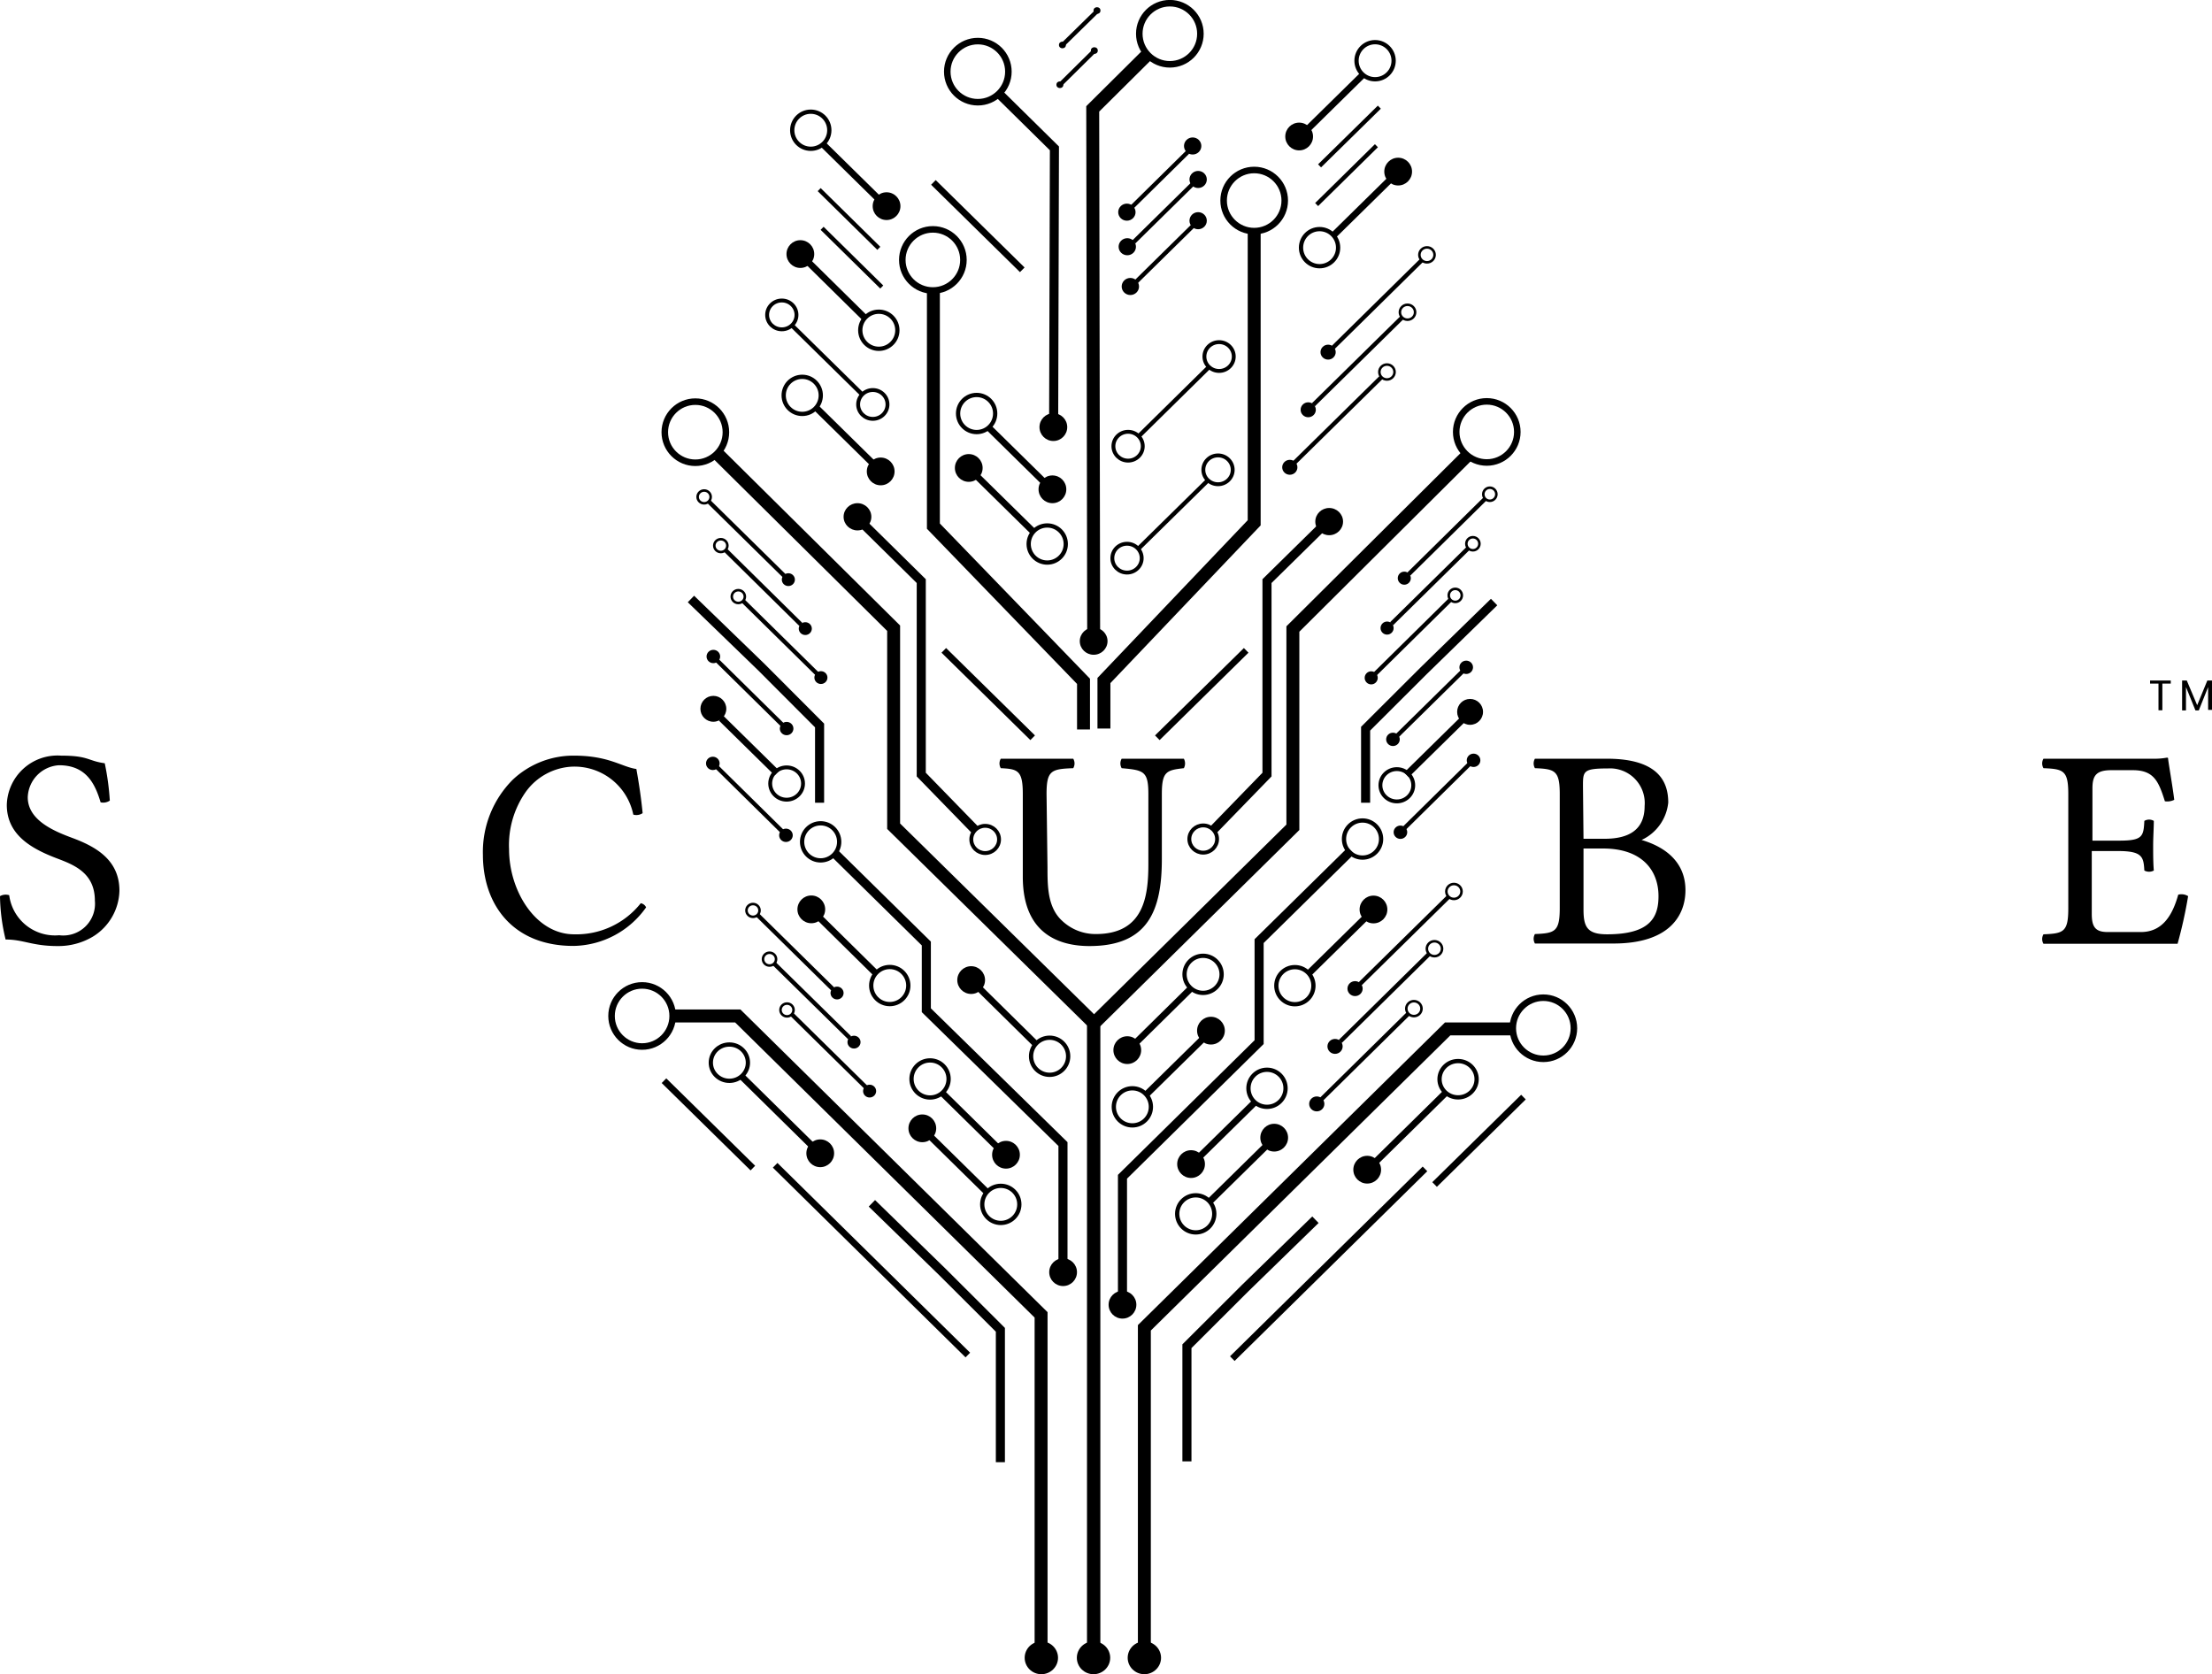  <svg xmlns="http://www.w3.org/2000/svg" xmlns:xlink="http://www.w3.org/1999/xlink" viewBox="0 0 165.77 125.46"><defs><style>.a{fill:url(#a);}.b{fill:url(#b);}.c{fill:url(#c);}.d{fill:url(#d);}.e{fill:url(#e);}.f{fill:url(#f);}.g{fill:url(#g);}.h{fill:url(#h);}.i{fill:url(#i);}.j{fill:url(#j);}.k{fill:url(#k);}.l{fill:url(#l);}.m{fill:url(#m);}.n{fill:url(#n);}.o{fill:url(#o);}.p{fill:url(#p);}.q{fill:url(#q);}.r{fill:url(#r);}.s{fill:url(#s);}.t{fill:url(#t);}.u{fill:url(#u);}.aa,.ab,.ac,.ad,.ae,.af,.ag,.ah,.ai,.aj,.ak,.al,.am,.an,.ao,.ap,.aq,.au,.av,.aw,.ax,.ay,.az,.ba,.bb,.bc,.bd,.be,.bf,.bg,.bh,.bi,.bj,.bk,.bl,.bm,.bn,.bo,.bp,.bq,.cl,.cm,.cn,.co,.cp,.cq,.cr,.cs,.ct,.cu,.cv,.cw,.cy,.cz,.da,.db,.dc,.dd,.de,.df,.dg,.dh,.di,.dj,.dk,.dl,.dm,.dn,.do,.dp,.dq,.dr,.ds,.dt,.du,.dv,.dw,.dx,.dy,.dz,.ea,.eb,.ec,.ed,.ee,.ef,.eg,.eh,.el,.em,.en,.eo,.ep,.eq,.eu,.ev,.ew,.ex,.ey,.ez,.fb,.fc,.fe,.ff,.fg,.fh,.fi,.fm,.fn,.fo,.fp,.fq,.fr,.fv,.fw,.fx,.fy,.fz,.ga,.gc,.gd,.gg,.v,.w,.x,.y,.z{fill:none;stroke-miterlimit:10;}.af,.ag,.ah,.aj,.ak,.an,.ao,.ap,.aq,.ax,.ay,.az,.ba,.bb,.be,.bf,.bn,.bq,.cn,.co,.cp,.cq,.cu,.cv,.cw,.cz,.da,.db,.dd,.de,.dg,.dr,.ds,.eo,.ep,.eq,.ex,.ey,.ez,.fe,.fp,.fq,.fr,.fy,.fz,.ga,.gc,.gg,.v,.w,.x{stroke-width:0.32px;}.v{stroke:url(#v);}.w{stroke:url(#w);}.x{stroke:url(#x);}.aa,.ab,.bo,.bp,.cl,.cm,.cy,.fb,.y,.z{stroke-width:0.29px;}.y{stroke:url(#y);}.z{stroke:url(#z);}.aa{stroke:url(#aa);}.ab{stroke:url(#ab);}.ac,.ad,.ae,.ai,.bc,.bd,.bg,.bh,.bj,.bk,.bm,.cr,.cs,.ct,.dc,.df,.dk,.dl,.dm,.dn,.do,.dq,.dw,.dx,.dy,.dz,.ea,.eb,.ec,.ef,.eg,.fg,.fh,.fi,.gd{stroke-width:0.49px;}.ac{stroke:url(#ac);}.ad{stroke:url(#ad);}.ae{stroke:url(#ae);}.af{stroke:url(#af);}.ag{stroke:url(#ag);}.ah{stroke:url(#ah);}.ai{stroke:url(#ai);}.aj{stroke:url(#aj);}.ak{stroke:url(#ak);}.al{stroke:#000;}.al,.am,.bi,.dh,.di,.du,.eh{stroke-width:0.97px;}.am{stroke:url(#al);}.an{stroke:url(#am);}.ao{stroke:url(#an);}.ap{stroke:url(#ao);}.aq{stroke:url(#ap);}.ar{fill:url(#aq);}.as{fill:url(#ar);}.at{fill:url(#as);}.au,.av,.aw,.el,.em,.en,.eu,.ev,.ew,.fm,.fn,.fo,.fv,.fw,.fx{stroke-width:0.19px;}.au{stroke:url(#at);}.av{stroke:url(#au);}.aw{stroke:url(#av);}.ax{stroke:url(#aw);}.ay{stroke:url(#ax);}.az{stroke:url(#ay);}.ba{stroke:url(#az);}.bb{stroke:url(#ba);}.bc{stroke:url(#bb);}.bd{stroke:url(#bc);}.be{stroke:url(#bd);}.bf{stroke:url(#be);}.bg{stroke:url(#bf);}.bh{stroke:url(#bg);}.bi{stroke:url(#bh);}.bj{stroke:url(#bi);}.bk{stroke:url(#bj);}.bl,.dj,.dp,.dt,.dv,.ed,.ee,.fc,.ff{stroke-width:0.68px;}.bl{stroke:url(#bk);}.bm{stroke:url(#bl);}.bn{stroke:url(#bm);}.bo{stroke:url(#bn);}.bp{stroke:url(#bo);}.bq{stroke:url(#bp);}.br{fill:url(#bq);}.bs{fill:url(#br);}.bt{fill:url(#bs);}.bu{fill:url(#bt);}.bv{fill:url(#bu);}.bw{fill:url(#bv);}.bx{fill:url(#bw);}.by{fill:url(#bx);}.bz{fill:url(#by);}.ca{fill:url(#bz);}.cb{fill:url(#ca);}.cc{fill:url(#cb);}.cd{fill:url(#cc);}.ce{fill:url(#cd);}.cf{fill:url(#ce);}.cg{fill:url(#cf);}.ch{fill:url(#cg);}.ci{fill:url(#ch);}.cj{fill:url(#ci);}.ck{fill:url(#cj);}.cl{stroke:url(#ck);}.cm{stroke:url(#cl);}.cn{stroke:url(#cm);}.co{stroke:url(#cn);}.cp{stroke:url(#co);}.cq{stroke:url(#cp);}.cr{stroke:url(#cq);}.cs{stroke:url(#cr);}.ct{stroke:url(#cs);}.cu{stroke:url(#ct);}.cv{stroke:url(#cu);}.cw{stroke:url(#cv);}.cx{fill:url(#cw);}.cy{stroke:url(#cx);}.cz{stroke:url(#cy);}.da{stroke:url(#cz);}.db{stroke:url(#da);}.dc{stroke:url(#db);}.dd{stroke:url(#dc);}.de{stroke:url(#dd);}.df{stroke:url(#de);}.dg{stroke:url(#df);}.dh{stroke:url(#dg);}.di{stroke:url(#dh);}.dj{stroke:url(#di);}.dk{stroke:url(#dj);}.dl{stroke:url(#dk);}.dm{stroke:url(#dl);}.dn{stroke:url(#dm);}.do{stroke:url(#dn);}.dp{stroke:url(#do);}.dq{stroke:url(#dp);}.dr{stroke:url(#dq);}.ds{stroke:url(#dr);}.dt{stroke:url(#ds);}.du{stroke:url(#dt);}.dv{stroke:url(#du);}.dw{stroke:url(#dv);}.dx{stroke:url(#dw);}.dy{stroke:url(#dx);}.dz{stroke:url(#dy);}.ea{stroke:url(#dz);}.eb{stroke:url(#ea);}.ec{stroke:url(#eb);}.ed{stroke:url(#ec);}.ee{stroke:url(#ed);}.ef{stroke:url(#ee);}.eg{stroke:url(#ef);}.eh{stroke:url(#eg);}.ei{fill:url(#eh);}.ej{fill:url(#ei);}.ek{fill:url(#ej);}.el{stroke:url(#ek);}.em{stroke:url(#el);}.en{stroke:url(#em);}.eo{stroke:url(#en);}.ep{stroke:url(#eo);}.eq{stroke:url(#ep);}.er{fill:url(#eq);}.es{fill:url(#er);}.et{fill:url(#es);}.eu{stroke:url(#et);}.ev{stroke:url(#eu);}.ew{stroke:url(#ev);}.ex{stroke:url(#ew);}.ey{stroke:url(#ex);}.ez{stroke:url(#ey);}.fa{fill:url(#ez);}.fb{stroke:url(#fa);}.fc{stroke:url(#fb);}.fd{fill:url(#fc);}.fe{stroke:url(#fd);}.ff{stroke:url(#fe);}.fg{stroke:url(#ff);}.fh{stroke:url(#fg);}.fi{stroke:url(#fh);}.fj{fill:url(#fi);}.fk{fill:url(#fj);}.fl{fill:url(#fk);}.fm{stroke:url(#fl);}.fn{stroke:url(#fm);}.fo{stroke:url(#fn);}.fp{stroke:url(#fo);}.fq{stroke:url(#fp);}.fr{stroke:url(#fq);}.fs{fill:url(#fr);}.ft{fill:url(#fs);}.fu{fill:url(#ft);}.fv{stroke:url(#fu);}.fw{stroke:url(#fv);}.fx{stroke:url(#fw);}.fy{stroke:url(#fx);}.fz{stroke:url(#fy);}.ga{stroke:url(#fz);}.gb{fill:url(#ga);}.gc{stroke:url(#gb);}.gd{stroke:url(#gc);}.ge{fill:url(#gd);}.gf{fill:url(#ge);}.gg{stroke:url(#gf);}</style><linearGradient id="a" x1="76.79" y1="124.24" x2="79.29" y2="124.24" gradientUnits="userSpaceOnUse"><stop offset="0"/><stop offset="1"/></linearGradient><linearGradient id="b" x1="80.7" y1="124.24" x2="83.2" y2="124.24" xlink:href="#a"/><linearGradient id="c" x1="84.52" y1="124.24" x2="87.01" y2="124.24" xlink:href="#a"/><linearGradient id="d" x1="81.75" y1="3.79" x2="82.27" y2="3.79" xlink:href="#a"/><linearGradient id="e" x1="81.95" y1="0.79" x2="82.47" y2="0.79" xlink:href="#a"/><linearGradient id="f" x1="79.17" y1="6.35" x2="79.69" y2="6.35" xlink:href="#a"/><linearGradient id="g" x1="79.36" y1="3.37" x2="79.88" y2="3.37" xlink:href="#a"/><linearGradient id="h" x1="88.73" y1="10.94" x2="90.03" y2="10.94" xlink:href="#a"/><linearGradient id="i" x1="89.14" y1="13.45" x2="90.44" y2="13.45" xlink:href="#a"/><linearGradient id="j" x1="83.83" y1="18.49" x2="85.13" y2="18.49" xlink:href="#a"/><linearGradient id="k" x1="89.14" y1="16.54" x2="90.44" y2="16.54" xlink:href="#a"/><linearGradient id="l" x1="84.06" y1="21.47" x2="85.36" y2="21.47" xlink:href="#a"/><linearGradient id="m" x1="83.8" y1="15.9" x2="85.1" y2="15.9" xlink:href="#a"/><linearGradient id="n" x1="103.74" y1="12.86" x2="105.82" y2="12.86" xlink:href="#a"/><linearGradient id="o" x1="96.32" y1="10.23" x2="98.4" y2="10.23" xlink:href="#a"/><linearGradient id="p" x1="58.94" y1="19.04" x2="61.02" y2="19.04" xlink:href="#a"/><linearGradient id="q" x1="65.41" y1="15.45" x2="67.48" y2="15.45" xlink:href="#a"/><linearGradient id="r" x1="80.93" y1="48.05" x2="83" y2="48.05" xlink:href="#a"/><linearGradient id="s" x1="71.56" y1="35.07" x2="73.64" y2="35.07" xlink:href="#a"/><linearGradient id="t" x1="77.83" y1="36.67" x2="79.91" y2="36.67" xlink:href="#a"/><linearGradient id="u" x1="77.9" y1="32.01" x2="79.98" y2="32.01" xlink:href="#a"/><linearGradient id="v" x1="97.35" y1="18.56" x2="100.44" y2="18.56" xlink:href="#a"/><linearGradient id="w" x1="59.21" y1="9.76" x2="62.3" y2="9.76" xlink:href="#a"/><linearGradient id="x" x1="64.32" y1="24.75" x2="67.41" y2="24.75" xlink:href="#a"/><linearGradient id="y" x1="90.11" y1="26.72" x2="92.6" y2="26.72" xlink:href="#a"/><linearGradient id="z" x1="83.29" y1="33.44" x2="85.79" y2="33.44" xlink:href="#a"/><linearGradient id="aa" x1="90.03" y1="35.21" x2="92.53" y2="35.21" xlink:href="#a"/><linearGradient id="ab" x1="83.22" y1="41.83" x2="85.71" y2="41.83" xlink:href="#a"/><linearGradient id="ac" x1="85.14" y1="2.53" x2="90.21" y2="2.53" xlink:href="#a"/><linearGradient id="ad" x1="91.46" y1="15.03" x2="96.53" y2="15.03" xlink:href="#a"/><linearGradient id="ae" x1="67.37" y1="19.48" x2="72.44" y2="19.48" xlink:href="#a"/><linearGradient id="af" x1="101.5" y1="4.55" x2="104.59" y2="4.55" xlink:href="#a"/><linearGradient id="ag" x1="71.64" y1="30.99" x2="74.73" y2="30.99" xlink:href="#a"/><linearGradient id="ah" x1="76.94" y1="40.77" x2="80.03" y2="40.77" xlink:href="#a"/><linearGradient id="ai" x1="70.75" y1="5.37" x2="75.82" y2="5.37" xlink:href="#a"/><linearGradient id="aj" x1="79.4" y1="5.07" x2="82.07" y2="5.07" xlink:href="#a"/><linearGradient id="ak" x1="79.61" y1="2.08" x2="82.27" y2="2.08" xlink:href="#a"/><linearGradient id="al" x1="82.83" y1="35.89" x2="95.06" y2="35.89" xlink:href="#a"/><linearGradient id="am" x1="85.02" y1="19.04" x2="89.49" y2="19.04" xlink:href="#a"/><linearGradient id="an" x1="84.74" y1="13.45" x2="89.13" y2="13.45" xlink:href="#a"/><linearGradient id="ao" x1="84.86" y1="15.98" x2="89.45" y2="15.98" xlink:href="#a"/><linearGradient id="ap" x1="85.24" y1="30.08" x2="90.74" y2="30.08" xlink:href="#a"/><linearGradient id="aq" x1="96.09" y1="35.02" x2="97.23" y2="35.02" xlink:href="#a"/><linearGradient id="ar" x1="97.46" y1="30.71" x2="98.61" y2="30.71" xlink:href="#a"/><linearGradient id="as" x1="98.96" y1="26.39" x2="100.1" y2="26.39" xlink:href="#a"/><linearGradient id="at" x1="106.27" y1="19.1" x2="107.61" y2="19.1" xlink:href="#a"/><linearGradient id="au" x1="104.81" y1="23.4" x2="106.15" y2="23.4" xlink:href="#a"/><linearGradient id="av" x1="103.27" y1="27.88" x2="104.61" y2="27.88" xlink:href="#a"/><linearGradient id="aw" x1="99.79" y1="22.76" x2="106.68" y2="22.76" xlink:href="#a"/><linearGradient id="ax" x1="98.31" y1="27.06" x2="105.19" y2="27.06" xlink:href="#a"/><linearGradient id="ay" x1="96.73" y1="31.56" x2="103.61" y2="31.56" xlink:href="#a"/><linearGradient id="az" x1="98.78" y1="10.23" x2="103.48" y2="10.23" xlink:href="#a"/><linearGradient id="ba" x1="98.56" y1="13.12" x2="103.26" y2="13.12" xlink:href="#a"/><linearGradient id="bb" x1="97.75" y1="7.66" x2="102.34" y2="7.66" xlink:href="#a"/><linearGradient id="bc" x1="99.7" y1="15.61" x2="104.29" y2="15.61" xlink:href="#a"/><linearGradient id="bd" x1="61.28" y1="16.41" x2="65.98" y2="16.41" xlink:href="#a"/><linearGradient id="be" x1="61.5" y1="19.31" x2="66.2" y2="19.31" xlink:href="#a"/><linearGradient id="bf" x1="61.47" y1="12.87" x2="66.06" y2="12.87" xlink:href="#a"/><linearGradient id="bg" x1="60.46" y1="21.8" x2="65.05" y2="21.8" xlink:href="#a"/><linearGradient id="bh" x1="70.04" y1="38.2" x2="82.27" y2="38.2" xlink:href="#a"/><linearGradient id="bi" x1="73.89" y1="34.1" x2="78.48" y2="34.1" xlink:href="#a"/><linearGradient id="bj" x1="73.08" y1="37.82" x2="77.67" y2="37.82" xlink:href="#a"/><linearGradient id="bk" x1="75.18" y1="19.54" x2="79.95" y2="19.54" xlink:href="#a"/><linearGradient id="bl" x1="69.78" y1="16.95" x2="76.78" y2="16.95" xlink:href="#a"/><linearGradient id="bm" x1="85.16" y1="38.56" x2="90.66" y2="38.56" xlink:href="#a"/><linearGradient id="bn" x1="1144.65" y1="23.6" x2="1147.14" y2="23.6" gradientTransform="matrix(-1, 0, 0, 1, 1204.49, 0)" xlink:href="#a"/><linearGradient id="bo" x1="1137.84" y1="30.31" x2="1140.33" y2="30.31" gradientTransform="matrix(-1, 0, 0, 1, 1204.49, 0)" xlink:href="#a"/><linearGradient id="bp" x1="1139.78" y1="26.96" x2="1145.28" y2="26.96" gradientTransform="matrix(-1, 0, 0, 1, 1204.49, 0)" xlink:href="#a"/><linearGradient id="bq" x1="109.37" y1="50.01" x2="110.39" y2="50.01" xlink:href="#a"/><linearGradient id="br" x1="103.88" y1="55.41" x2="104.91" y2="55.41" xlink:href="#a"/><linearGradient id="bs" x1="89.71" y1="77.24" x2="91.79" y2="77.24" xlink:href="#a"/><linearGradient id="bt" x1="83.08" y1="97.78" x2="85.16" y2="97.78" xlink:href="#a"/><linearGradient id="bu" x1="83.44" y1="78.7" x2="85.51" y2="78.7" xlink:href="#a"/><linearGradient id="bv" x1="101.89" y1="68.16" x2="103.97" y2="68.16" xlink:href="#a"/><linearGradient id="bw" x1="94.45" y1="85.26" x2="96.53" y2="85.26" xlink:href="#a"/><linearGradient id="bx" x1="88.22" y1="87.24" x2="90.3" y2="87.24" xlink:href="#a"/><linearGradient id="by" x1="52.95" y1="49.2" x2="53.97" y2="49.2" xlink:href="#a"/><linearGradient id="bz" x1="58.43" y1="54.6" x2="59.46" y2="54.6" xlink:href="#a"/><linearGradient id="ca" x1="52.9" y1="57.21" x2="53.93" y2="57.21" xlink:href="#a"/><linearGradient id="cb" x1="58.38" y1="62.6" x2="59.41" y2="62.6" xlink:href="#a"/><linearGradient id="cc" x1="63.22" y1="38.73" x2="65.3" y2="38.73" xlink:href="#a"/><linearGradient id="cd" x1="60.43" y1="86.43" x2="62.5" y2="86.43" xlink:href="#a"/><linearGradient id="ce" x1="71.74" y1="73.45" x2="73.82" y2="73.45" xlink:href="#a"/><linearGradient id="cf" x1="78.63" y1="95.34" x2="80.7" y2="95.34" xlink:href="#a"/><linearGradient id="cg" x1="59.76" y1="68.15" x2="61.84" y2="68.15" xlink:href="#a"/><linearGradient id="ch" x1="68.08" y1="84.56" x2="70.16" y2="84.56" xlink:href="#a"/><linearGradient id="ci" x1="74.35" y1="86.54" x2="76.43" y2="86.54" xlink:href="#a"/><linearGradient id="cj" x1="109.2" y1="53.35" x2="111.14" y2="53.35" xlink:href="#a"/><linearGradient id="ck" x1="103.31" y1="58.85" x2="106.06" y2="58.85" xlink:href="#a"/><linearGradient id="cl" x1="72.64" y1="62.91" x2="75.01" y2="62.91" xlink:href="#a"/><linearGradient id="cm" x1="65.14" y1="73.86" x2="68.23" y2="73.86" xlink:href="#a"/><linearGradient id="cn" x1="88.62" y1="73.02" x2="91.71" y2="73.02" xlink:href="#a"/><linearGradient id="co" x1="100.56" y1="62.88" x2="103.65" y2="62.88" xlink:href="#a"/><linearGradient id="cp" x1="83.32" y1="82.95" x2="86.41" y2="82.95" xlink:href="#a"/><linearGradient id="cq" x1="113.13" y1="77.06" x2="118.2" y2="77.06" xlink:href="#a"/><linearGradient id="cr" x1="108.89" y1="32.37" x2="113.95" y2="32.37" xlink:href="#a"/><linearGradient id="cs" x1="49.58" y1="32.39" x2="54.64" y2="32.39" xlink:href="#a"/><linearGradient id="ct" x1="95.5" y1="73.87" x2="98.59" y2="73.87" xlink:href="#a"/><linearGradient id="cu" x1="93.4" y1="81.56" x2="96.49" y2="81.56" xlink:href="#a"/><linearGradient id="cv" x1="88.06" y1="90.97" x2="91.15" y2="90.97" xlink:href="#a"/><linearGradient id="cw" x1="52.49" y1="53.12" x2="54.43" y2="53.12" xlink:href="#a"/><linearGradient id="cx" x1="57.57" y1="58.72" x2="60.32" y2="58.72" xlink:href="#a"/><linearGradient id="cy" x1="53.11" y1="79.64" x2="56.2" y2="79.64" xlink:href="#a"/><linearGradient id="cz" x1="59.96" y1="63.09" x2="63.05" y2="63.09" xlink:href="#a"/><linearGradient id="da" x1="77.12" y1="79.16" x2="80.21" y2="79.16" xlink:href="#a"/><linearGradient id="db" x1="45.59" y1="76.14" x2="50.65" y2="76.14" xlink:href="#a"/><linearGradient id="dc" x1="68.16" y1="80.86" x2="71.25" y2="80.86" xlink:href="#a"/><linearGradient id="dd" x1="73.46" y1="90.26" x2="76.55" y2="90.26" xlink:href="#a"/><linearGradient id="de" x1="105.23" y1="56.02" x2="109.75" y2="56.02" xlink:href="#a"/><linearGradient id="df" x1="104.62" y1="52.71" x2="109.71" y2="52.71" xlink:href="#a"/><linearGradient id="dg" x1="82.04" y1="79.04" x2="111.02" y2="79.04" xlink:href="#a"/><linearGradient id="dh" x1="85.85" y1="100.42" x2="114.07" y2="100.42" xlink:href="#a"/><linearGradient id="di" x1="84.36" y1="80.24" x2="102.07" y2="80.24" xlink:href="#a"/><linearGradient id="dj" x1="84.87" y1="76.13" x2="89.45" y2="76.13" xlink:href="#a"/><linearGradient id="dk" x1="85.67" y1="80" x2="90.26" y2="80" xlink:href="#a"/><linearGradient id="dl" x1="97.85" y1="70.92" x2="102.44" y2="70.92" xlink:href="#a"/><linearGradient id="dm" x1="89.65" y1="84.67" x2="94.24" y2="84.67" xlink:href="#a"/><linearGradient id="dn" x1="90.42" y1="88.02" x2="95.01" y2="88.02" xlink:href="#a"/><linearGradient id="do" x1="102.58" y1="52.52" x2="112.79" y2="52.52" xlink:href="#a"/><linearGradient id="dp" x1="53.88" y1="55.88" x2="58.4" y2="55.88" xlink:href="#a"/><linearGradient id="dq" x1="53.63" y1="59.89" x2="58.71" y2="59.89" xlink:href="#a"/><linearGradient id="dr" x1="53.63" y1="51.9" x2="58.72" y2="51.9" xlink:href="#a"/><linearGradient id="ds" x1="65.69" y1="99.75" x2="75.89" y2="99.75" xlink:href="#a"/><linearGradient id="dt" x1="50.87" y1="99.45" x2="79.08" y2="99.45" xlink:href="#a"/><linearGradient id="du" x1="62.87" y1="79.11" x2="80.58" y2="79.11" xlink:href="#a"/><linearGradient id="dv" x1="57.92" y1="94.44" x2="72.7" y2="94.44" xlink:href="#a"/><linearGradient id="dw" x1="55.37" y1="83.21" x2="60.95" y2="83.21" xlink:href="#a"/><linearGradient id="dx" x1="49.59" y1="84.27" x2="56.59" y2="84.27" xlink:href="#a"/><linearGradient id="dy" x1="73.26" y1="76.21" x2="77.85" y2="76.21" xlink:href="#a"/><linearGradient id="dz" x1="61.29" y1="70.91" x2="65.88" y2="70.91" xlink:href="#a"/><linearGradient id="ea" x1="70.41" y1="83.97" x2="75" y2="83.97" xlink:href="#a"/><linearGradient id="eb" x1="69.6" y1="87.31" x2="74.19" y2="87.31" xlink:href="#a"/><linearGradient id="ec" x1="65.2" y1="50.79" x2="73.9" y2="50.79" xlink:href="#a"/><linearGradient id="ed" x1="52.12" y1="52.4" x2="62.32" y2="52.4" xlink:href="#a"/><linearGradient id="ee" x1="70.56" y1="52.02" x2="77.56" y2="52.02" xlink:href="#a"/><linearGradient id="ef" x1="539.23" y1="52.02" x2="546.23" y2="52.02" gradientTransform="matrix(-1, 0, 0, 1, 632.78, 0)" xlink:href="#a"/><linearGradient id="eg" x1="571.79" y1="78.98" x2="600.8" y2="78.98" gradientTransform="matrix(-1, 0, 0, 1, 654.8, 0)" xlink:href="#a"/><linearGradient id="eh" x1="98.1" y1="82.73" x2="99.25" y2="82.73" xlink:href="#a"/><linearGradient id="ei" x1="99.48" y1="78.42" x2="100.62" y2="78.42" xlink:href="#a"/><linearGradient id="ej" x1="100.97" y1="74.09" x2="102.12" y2="74.09" xlink:href="#a"/><linearGradient id="ek" x1="108.29" y1="66.81" x2="109.63" y2="66.81" xlink:href="#a"/><linearGradient id="el" x1="106.83" y1="71.1" x2="108.17" y2="71.1" xlink:href="#a"/><linearGradient id="em" x1="105.29" y1="75.59" x2="106.63" y2="75.59" xlink:href="#a"/><linearGradient id="en" x1="101.81" y1="70.46" x2="108.7" y2="70.46" xlink:href="#a"/><linearGradient id="eo" x1="100.32" y1="74.77" x2="107.21" y2="74.77" xlink:href="#a"/><linearGradient id="ep" x1="98.74" y1="79.27" x2="105.63" y2="79.27" xlink:href="#a"/><linearGradient id="eq" x1="1082.21" y1="81.77" x2="1083.18" y2="81.77" gradientTransform="matrix(-1, 0, 0, 1, 1147.87, 0)" xlink:href="#a"/><linearGradient id="er" x1="1083.38" y1="78.1" x2="1084.35" y2="78.1" gradientTransform="matrix(-1, 0, 0, 1, 1147.87, 0)" xlink:href="#a"/><linearGradient id="es" x1="1084.65" y1="74.42" x2="1085.62" y2="74.42" gradientTransform="matrix(-1, 0, 0, 1, 1147.87, 0)" xlink:href="#a"/><linearGradient id="et" x1="1090.86" y1="68.23" x2="1092.02" y2="68.23" gradientTransform="matrix(-1, 0, 0, 1, 1147.87, 0)" xlink:href="#a"/><linearGradient id="eu" x1="1089.61" y1="71.88" x2="1090.78" y2="71.88" gradientTransform="matrix(-1, 0, 0, 1, 1147.87, 0)" xlink:href="#a"/><linearGradient id="ev" x1="1088.31" y1="75.69" x2="1089.47" y2="75.69" gradientTransform="matrix(-1, 0, 0, 1, 1147.87, 0)" xlink:href="#a"/><linearGradient id="ew" x1="1085.35" y1="71.33" x2="1091.24" y2="71.33" gradientTransform="matrix(-1, 0, 0, 1, 1147.87, 0)" xlink:href="#a"/><linearGradient id="ex" x1="1084.08" y1="74.99" x2="1089.97" y2="74.99" gradientTransform="matrix(-1, 0, 0, 1, 1147.87, 0)" xlink:href="#a"/><linearGradient id="ey" x1="1082.74" y1="78.82" x2="1088.63" y2="78.82" gradientTransform="matrix(-1, 0, 0, 1, 1147.87, 0)" xlink:href="#a"/><linearGradient id="ez" x1="1124.87" y1="39.09" x2="1126.94" y2="39.09" gradientTransform="matrix(-1, 0, 0, 1, 1225.52, 0)" xlink:href="#a"/><linearGradient id="fa" x1="1134.16" y1="62.88" x2="1136.53" y2="62.88" gradientTransform="matrix(-1, 0, 0, 1, 1225.52, 0)" xlink:href="#a"/><linearGradient id="fb" x1="1126.14" y1="50.79" x2="1134.84" y2="50.79" gradientTransform="matrix(-1, 0, 0, 1, 1226.09, 0)" xlink:href="#a"/><linearGradient id="fc" x1="509.28" y1="87.66" x2="511.36" y2="87.66" gradientTransform="matrix(-1, 0, 0, 1, 612.79, 0)" xlink:href="#a"/><linearGradient id="fd" x1="501.97" y1="80.88" x2="505.06" y2="80.88" gradientTransform="matrix(-1, 0, 0, 1, 612.79, 0)" xlink:href="#a"/><linearGradient id="fe" x1="513.97" y1="100.34" x2="524.17" y2="100.34" gradientTransform="matrix(-1, 0, 0, 1, 613.36, 0)" xlink:href="#a"/><linearGradient id="ff" x1="505.82" y1="94.71" x2="520.6" y2="94.71" gradientTransform="matrix(-1, 0, 0, 1, 612.79, 0)" xlink:href="#a"/><linearGradient id="fg" x1="504.23" y1="84.44" x2="509.81" y2="84.44" gradientTransform="matrix(-1, 0, 0, 1, 612.79, 0)" xlink:href="#a"/><linearGradient id="fh" x1="498.45" y1="85.5" x2="505.45" y2="85.5" gradientTransform="matrix(-1, 0, 0, 1, 612.79, 0)" xlink:href="#a"/><linearGradient id="fi" x1="102.27" y1="50.8" x2="103.26" y2="50.8" xlink:href="#a"/><linearGradient id="fj" x1="103.46" y1="47.07" x2="104.44" y2="47.07" xlink:href="#a"/><linearGradient id="fk" x1="104.75" y1="43.33" x2="105.74" y2="43.33" xlink:href="#a"/><linearGradient id="fl" x1="111.06" y1="37.04" x2="112.24" y2="37.04" xlink:href="#a"/><linearGradient id="fm" x1="109.79" y1="40.75" x2="110.98" y2="40.75" xlink:href="#a"/><linearGradient id="fn" x1="108.46" y1="44.62" x2="109.65" y2="44.62" xlink:href="#a"/><linearGradient id="fo" x1="105.46" y1="40.2" x2="111.44" y2="40.2" xlink:href="#a"/><linearGradient id="fp" x1="104.17" y1="43.92" x2="110.15" y2="43.92" xlink:href="#a"/><linearGradient id="fq" x1="102.8" y1="47.81" x2="108.79" y2="47.81" xlink:href="#a"/><linearGradient id="fr" x1="1085.86" y1="50.78" x2="1086.83" y2="50.78" gradientTransform="matrix(-1, 0, 0, 1, 1147.87, 0)" xlink:href="#a"/><linearGradient id="fs" x1="1087.03" y1="47.11" x2="1088.01" y2="47.11" gradientTransform="matrix(-1, 0, 0, 1, 1147.87, 0)" xlink:href="#a"/><linearGradient id="ft" x1="1088.3" y1="43.44" x2="1089.28" y2="43.44" gradientTransform="matrix(-1, 0, 0, 1, 1147.87, 0)" xlink:href="#a"/><linearGradient id="fu" x1="1094.51" y1="37.24" x2="1095.68" y2="37.24" gradientTransform="matrix(-1, 0, 0, 1, 1147.87, 0)" xlink:href="#a"/><linearGradient id="fv" x1="1093.27" y1="40.89" x2="1094.43" y2="40.89" gradientTransform="matrix(-1, 0, 0, 1, 1147.87, 0)" xlink:href="#a"/><linearGradient id="fw" x1="1091.96" y1="44.71" x2="1093.13" y2="44.71" gradientTransform="matrix(-1, 0, 0, 1, 1147.87, 0)" xlink:href="#a"/><linearGradient id="fx" x1="1089" y1="40.35" x2="1094.89" y2="40.35" gradientTransform="matrix(-1, 0, 0, 1, 1147.87, 0)" xlink:href="#a"/><linearGradient id="fy" x1="1087.73" y1="44.01" x2="1093.62" y2="44.01" gradientTransform="matrix(-1, 0, 0, 1, 1147.87, 0)" xlink:href="#a"/><linearGradient id="fz" x1="1086.39" y1="47.84" x2="1092.28" y2="47.84" gradientTransform="matrix(-1, 0, 0, 1, 1147.87, 0)" xlink:href="#a"/><linearGradient id="ga" x1="34.66" y1="-4519.13" x2="36.74" y2="-4519.13" gradientTransform="matrix(1, 0, 0, -1, 30.3, -4483.79)" xlink:href="#a"/><linearGradient id="gb" x1="28.27" y1="-4513.42" x2="31.36" y2="-4513.42" gradientTransform="matrix(1, 0, 0, -1, 30.3, -4483.79)" xlink:href="#a"/><linearGradient id="gc" x1="30.62" y1="-4516.37" x2="35.21" y2="-4516.37" gradientTransform="matrix(1, 0, 0, -1, 30.3, -4483.79)" xlink:href="#a"/><linearGradient id="gd" x1="651.84" y1="56.98" x2="652.86" y2="56.98" gradientTransform="matrix(-1, 0, 0, 1, 762.78, 0)" xlink:href="#a"/><linearGradient id="ge" x1="657.32" y1="62.37" x2="658.34" y2="62.37" gradientTransform="matrix(-1, 0, 0, 1, 762.78, 0)" xlink:href="#a"/><linearGradient id="gf" x1="652.56" y1="59.66" x2="657.64" y2="59.66" gradientTransform="matrix(-1, 0, 0, 1, 762.78, 0)" xlink:href="#a"/></defs><title>Asset 29</title><ellipse class="a" cx="78.04" cy="124.24" rx="1.25" ry="1.23"/><ellipse class="b" cx="81.95" cy="124.24" rx="1.25" ry="1.23"/><ellipse class="c" cx="85.76" cy="124.24" rx="1.25" ry="1.23"/><ellipse class="d" cx="82.01" cy="3.79" rx="0.26" ry="0.25"/><ellipse class="e" cx="82.21" cy="0.79" rx="0.26" ry="0.25"/><ellipse class="f" cx="79.43" cy="6.35" rx="0.26" ry="0.25"/><ellipse class="g" cx="79.62" cy="3.37" rx="0.26" ry="0.25"/><ellipse class="h" cx="89.38" cy="10.94" rx="0.65" ry="0.64"/><ellipse class="i" cx="89.79" cy="13.45" rx="0.65" ry="0.64"/><ellipse class="j" cx="84.48" cy="18.49" rx="0.65" ry="0.64"/><ellipse class="k" cx="89.79" cy="16.54" rx="0.65" ry="0.64"/><ellipse class="l" cx="84.71" cy="21.47" rx="0.65" ry="0.64"/><ellipse class="m" cx="84.45" cy="15.9" rx="0.65" ry="0.64"/><circle class="n" cx="104.78" cy="12.86" r="1.04"/><circle class="o" cx="97.36" cy="10.23" r="1.04"/><circle class="p" cx="59.98" cy="19.04" r="1.04"/><circle class="q" cx="66.44" cy="15.45" r="1.04"/><ellipse class="r" cx="81.96" cy="48.05" rx="1.04" ry="1.02"/><circle class="s" cx="72.6" cy="35.07" r="1.04"/><circle class="t" cx="78.87" cy="36.67" r="1.04"/><circle class="u" cx="78.94" cy="32.01" r="1.04"/><circle class="v" cx="98.89" cy="18.56" r="1.39"/><circle class="w" cx="60.76" cy="9.76" r="1.39"/><circle class="x" cx="65.86" cy="24.75" r="1.39"/><ellipse class="y" cx="91.36" cy="26.72" rx="1.1" ry="1.08"/><ellipse class="z" cx="84.54" cy="33.44" rx="1.1" ry="1.08"/><ellipse class="aa" cx="91.28" cy="35.21" rx="1.1" ry="1.08"/><ellipse class="ab" cx="84.46" cy="41.83" rx="1.1" ry="1.08"/><circle class="ac" cx="87.67" cy="2.53" r="2.29"/><circle class="ad" cx="93.99" cy="15.03" r="2.29"/><circle class="ae" cx="69.91" cy="19.48" r="2.29"/><circle class="af" cx="103.05" cy="4.55" r="1.39"/><circle class="ag" cx="73.19" cy="30.99" r="1.39"/><circle class="ah" cx="78.48" cy="40.77" r="1.39"/><circle class="ai" cx="73.28" cy="5.37" r="2.29"/><line class="aj" x1="81.95" y1="3.87" x2="79.52" y2="6.27"/><line class="ak" x1="82.16" y1="0.89" x2="79.72" y2="3.28"/><path class="al" d="M86.66,4,82.47,8.16l.07,39.07" transform="translate(-0.58)"/><path class="am" d="M94.57,17.18v22L83.31,51V54.6" transform="translate(-0.58)"/><line class="an" x1="89.38" y1="16.95" x2="85.13" y2="21.13"/><line class="ao" x1="89.01" y1="11.4" x2="84.85" y2="15.5"/><line class="ap" x1="89.34" y1="13.83" x2="84.97" y2="18.13"/><line class="aq" x1="90.62" y1="27.49" x2="85.35" y2="32.68"/><ellipse class="ar" cx="96.66" cy="35.02" rx="0.57" ry="0.56"/><ellipse class="as" cx="98.04" cy="30.71" rx="0.57" ry="0.56"/><ellipse class="at" cx="99.53" cy="26.39" rx="0.57" ry="0.56"/><ellipse class="au" cx="106.94" cy="19.1" rx="0.57" ry="0.56"/><ellipse class="av" cx="105.48" cy="23.4" rx="0.57" ry="0.56"/><ellipse class="aw" cx="103.94" cy="27.88" rx="0.57" ry="0.56"/><line class="ax" x1="106.57" y1="19.48" x2="99.91" y2="26.04"/><line class="ay" x1="105.08" y1="23.79" x2="98.42" y2="30.34"/><line class="az" x1="103.5" y1="28.29" x2="96.84" y2="34.84"/><line class="ba" x1="103.37" y1="8.03" x2="98.89" y2="12.43"/><line class="bb" x1="103.15" y1="10.92" x2="98.67" y2="15.33"/><line class="bc" x1="102.17" y1="5.57" x2="97.92" y2="9.75"/><line class="bd" x1="104.12" y1="13.52" x2="99.87" y2="17.7"/><line class="be" x1="61.39" y1="14.21" x2="65.86" y2="18.61"/><line class="bf" x1="61.61" y1="17.11" x2="66.08" y2="21.51"/><line class="bg" x1="61.64" y1="10.78" x2="65.89" y2="14.96"/><line class="bh" x1="60.63" y1="19.7" x2="64.88" y2="23.89"/><path class="bi" d="M70.53,21.73v17.7L81.78,51.06v3.61" transform="translate(-0.58)"/><line class="bj" x1="74.06" y1="32.01" x2="78.31" y2="36.19"/><line class="bk" x1="73.25" y1="35.73" x2="77.5" y2="39.91"/><path class="bl" d="M75.42,7l4.18,4.12-.06,21.25" transform="translate(-0.58)"/><line class="bm" x1="69.95" y1="13.67" x2="76.61" y2="20.22"/><line class="bn" x1="90.55" y1="35.97" x2="85.27" y2="41.16"/><ellipse class="bo" cx="58.59" cy="23.6" rx="1.1" ry="1.08"/><ellipse class="bp" cx="65.41" cy="30.31" rx="1.1" ry="1.08"/><line class="bq" x1="59.32" y1="24.36" x2="64.6" y2="29.55"/><path d="M8.81,60a.89.89,0,0,1-.69.13C7.69,58.68,7,57.35,5,57.35a2.49,2.49,0,0,0-2.34,2.4c0,1.79,2.14,2.6,3.4,3.07,1.76.66,3.47,1.66,3.47,3.93a4.15,4.15,0,0,1-2,3.45,5.05,5.05,0,0,1-2.64.7C3,70.9,2.35,70.41,1,70.41a14.46,14.46,0,0,1-.42-3.25.86.86,0,0,1,.69-.07,3.46,3.46,0,0,0,3.75,3A2.38,2.38,0,0,0,7.69,67.5c0-2.09-1.57-2.69-2.87-3.18-1.88-.72-3.73-1.75-3.73-4a3.8,3.8,0,0,1,4.07-3.69c2.08,0,2,.4,3.27.57A19.37,19.37,0,0,1,8.81,60Z" transform="translate(-0.58)"/><path d="M36.77,64.06A7.66,7.66,0,0,1,39,58.44a6.62,6.62,0,0,1,4.59-1.81c2.63,0,3.59.85,4.68,1,.21,1.17.36,2.2.47,3.31a.84.84,0,0,1-.7.11,4.5,4.5,0,0,0-4.68-3.59A4.55,4.55,0,0,0,40,59.32a6.93,6.93,0,0,0-1.27,4.33c0,3.12,2,6.37,4.87,6.37a6.16,6.16,0,0,0,5-2.33A.55.55,0,0,1,49,68a6.78,6.78,0,0,1-5.43,2.89C39,70.9,36.77,67.77,36.77,64.06Z" transform="translate(-0.58)"/><path d="M79.08,65c0,1.39,0,3,1.09,4a3.64,3.64,0,0,0,2.54,1c3.61,0,3.93-2.86,3.93-5.25V59.51c0-1.73-.36-1.79-2-1.94a.7.7,0,0,1,0-.71l2.48,0,2.18,0a.75.75,0,0,1,0,.71c-1.29.15-1.65.23-1.65,1.94v4.87c0,3.8-1,6.52-5.42,6.52-2.19,0-5-.84-5-5.19v-6.2c0-1.77-.37-1.88-1.65-1.94a.7.7,0,0,1,0-.71c.83,0,1.71,0,2.54,0s1.88,0,2.89,0a.7.7,0,0,1,0,.71c-1.65.06-2,.17-2,1.94Z" transform="translate(-0.58)"/><path d="M121,56.86c4,0,4.6,1.86,4.6,3.29a3.47,3.47,0,0,1-2,2.8v0c1.85.54,3.29,1.71,3.29,3.76,0,1.84-1.14,4-5.39,4-1.79,0-2.35,0-3.12,0s-1.94,0-2.77,0a.7.7,0,0,1,0-.71c1.49-.06,1.86-.17,1.86-1.94V59.51c0-1.77-.37-1.88-1.86-1.94a.7.7,0,0,1,0-.71c.83,0,2,0,2.75,0S120.23,56.86,121,56.86Zm-1.75,6h1.58c1.78,0,3-.64,3-2.45a2.6,2.6,0,0,0-2.76-2.82c-1.86,0-1.86.21-1.86,1.34Zm0,5.3c0,1.31.28,1.86,1.77,1.86,3.25,0,3.85-1.3,3.85-2.86,0-1.92-1.22-3.57-4.15-3.57h-1.47Z" transform="translate(-0.58)"/><path d="M161.28,61.52a.7.7,0,0,1,.71,0c0,.51-.05,1.24-.05,1.84s0,1.32.05,1.88a.75.75,0,0,1-.71,0c-.06-1-.13-1.46-1.94-1.46h-2V68.5c0,1,.3,1.35,1.2,1.35h2.48c1.62,0,2.37-1.26,2.8-2.8a.94.94,0,0,1,.74.11,34,34,0,0,1-.79,3.57s-1.7,0-2.73,0H156.5c-.71,0-2,0-2.78,0a.7.7,0,0,1,0-.71c1.5-.06,1.86-.17,1.86-1.94V59.51c0-1.77-.36-1.88-1.86-1.94a.7.7,0,0,1,0-.71l2.76,0h5.44a5.09,5.09,0,0,0,1.05-.08q.09,0,.09.06c0,.17.36,2.22.46,3.1a1.15,1.15,0,0,1-.7.11c-.47-1.48-.81-2.33-2.41-2.33H158.8c-1.15,0-1.41.43-1.41,1.37V63h2C161.15,63,161.22,62.69,161.28,61.52Z" transform="translate(-0.58)"/><ellipse class="br" cx="109.88" cy="50.01" rx="0.51" ry="0.5"/><ellipse class="bs" cx="104.39" cy="55.41" rx="0.51" ry="0.5"/><circle class="bt" cx="90.75" cy="77.24" r="1.04"/><circle class="bu" cx="84.12" cy="97.78" r="1.04"/><circle class="bv" cx="84.48" cy="78.7" r="1.04"/><circle class="bw" cx="102.93" cy="68.16" r="1.04"/><circle class="bx" cx="95.49" cy="85.26" r="1.04"/><circle class="by" cx="89.26" cy="87.24" r="1.04"/><ellipse class="bz" cx="53.46" cy="49.2" rx="0.51" ry="0.5"/><ellipse class="ca" cx="58.95" cy="54.6" rx="0.51" ry="0.5"/><ellipse class="cb" cx="53.42" cy="57.21" rx="0.51" ry="0.5"/><ellipse class="cc" cx="58.9" cy="62.6" rx="0.51" ry="0.5"/><ellipse class="cd" cx="64.26" cy="38.73" rx="1.04" ry="1.02"/><circle class="ce" cx="61.47" cy="86.43" r="1.04"/><circle class="cf" cx="72.78" cy="73.45" r="1.04"/><circle class="cg" cx="79.67" cy="95.34" r="1.04"/><circle class="ch" cx="60.8" cy="68.15" r="1.04"/><circle class="ci" cx="69.12" cy="84.56" r="1.04"/><circle class="cj" cx="75.39" cy="86.54" r="1.04"/><circle class="ck" cx="110.17" cy="53.35" r="0.97"/><ellipse class="cl" cx="104.68" cy="58.85" rx="1.23" ry="1.21"/><ellipse class="cm" cx="73.83" cy="62.91" rx="1.04" ry="1.02"/><circle class="cn" cx="66.68" cy="73.86" r="1.39"/><circle class="co" cx="90.16" cy="73.02" r="1.39"/><circle class="cp" cx="102.11" cy="62.88" r="1.39"/><circle class="cq" cx="84.86" cy="82.95" r="1.39"/><circle class="cr" cx="115.66" cy="77.06" r="2.29"/><circle class="cs" cx="111.42" cy="32.37" r="2.29"/><circle class="ct" cx="52.11" cy="32.39" r="2.29"/><circle class="cu" cx="97.04" cy="73.87" r="1.39"/><circle class="cv" cx="94.95" cy="81.56" r="1.39"/><circle class="cw" cx="89.61" cy="90.97" r="1.39"/><circle class="cx" cx="53.46" cy="53.12" r="0.97"/><ellipse class="cy" cx="58.95" cy="58.72" rx="1.23" ry="1.21"/><ellipse class="cz" cx="54.66" cy="79.64" rx="1.39" ry="1.36"/><circle class="da" cx="61.5" cy="63.09" r="1.39"/><circle class="db" cx="78.66" cy="79.16" r="1.39"/><circle class="dc" cx="48.12" cy="76.14" r="2.29"/><circle class="dd" cx="69.7" cy="80.86" r="1.39"/><circle class="de" cx="75" cy="90.26" r="1.39"/><line class="df" x1="109.58" y1="53.96" x2="105.4" y2="58.07"/><line class="dg" x1="109.6" y1="50.32" x2="104.73" y2="55.11"/><path class="dh" d="M110.68,34,97.47,47.14V62L82.53,76.73v47.68" transform="translate(-0.58)"/><path class="di" d="M114.07,77.11h-5L86.34,99.51v24.7" transform="translate(-0.58)"/><path class="dj" d="M101.83,63.75l-6.89,6.78V78.1L84.7,88.19V97" transform="translate(-0.58)"/><line class="dk" x1="89.28" y1="74.04" x2="85.04" y2="78.22"/><line class="dl" x1="90.09" y1="77.91" x2="85.84" y2="82.09"/><line class="dm" x1="102.27" y1="68.83" x2="98.02" y2="73.01"/><line class="dn" x1="94.07" y1="82.58" x2="89.82" y2="86.76"/><line class="do" x1="94.84" y1="85.93" x2="90.59" y2="90.11"/><path class="dp" d="M112.55,45.12l-5.29,5.16-4.34,4.33v5.55" transform="translate(-0.58)"/><line class="dq" x1="54.05" y1="53.83" x2="58.23" y2="57.94"/><line class="dr" x1="53.74" y1="57.5" x2="58.59" y2="62.28"/><line class="ds" x1="53.74" y1="49.5" x2="58.61" y2="54.3"/><path class="dt" d="M65.92,90.18l5.29,5.15,4.34,4.33v9.92" transform="translate(-0.58)"/><path class="du" d="M50.87,76.14h5L78.6,98.54v24.7" transform="translate(-0.58)"/><path class="dv" d="M63.11,63.93,70,70.71v5L80.24,85.74v8.78" transform="translate(-0.58)"/><line class="dw" x1="58.09" y1="87.33" x2="72.53" y2="101.55"/><line class="dx" x1="55.54" y1="80.63" x2="60.78" y2="85.79"/><line class="dy" x1="49.76" y1="80.99" x2="56.42" y2="87.54"/><line class="dz" x1="73.44" y1="74.12" x2="77.68" y2="78.3"/><line class="ea" x1="61.46" y1="68.82" x2="65.7" y2="73"/><line class="eb" x1="70.58" y1="81.88" x2="74.83" y2="86.06"/><line class="ec" x1="69.77" y1="85.22" x2="74.02" y2="89.4"/><path class="ed" d="M65.44,39.43l4.18,4.12v14.5l4,4.11" transform="translate(-0.58)"/><path class="ee" d="M52.36,44.89,57.64,50,62,54.37v5.79h0" transform="translate(-0.58)"/><line class="ef" x1="70.73" y1="48.74" x2="77.39" y2="55.29"/><line class="eg" x1="93.39" y1="48.74" x2="86.73" y2="55.29"/><path class="eh" d="M54.34,34,67.55,47.08V61.92l15,14.75v47.67" transform="translate(-0.58)"/><ellipse class="ei" cx="98.68" cy="82.73" rx="0.57" ry="0.56"/><ellipse class="ej" cx="100.05" cy="78.42" rx="0.57" ry="0.56"/><ellipse class="ek" cx="101.55" cy="74.09" rx="0.57" ry="0.56"/><ellipse class="el" cx="108.96" cy="66.81" rx="0.57" ry="0.56"/><ellipse class="em" cx="107.5" cy="71.1" rx="0.57" ry="0.56"/><ellipse class="en" cx="105.96" cy="75.59" rx="0.57" ry="0.56"/><line class="eo" x1="108.58" y1="67.19" x2="101.92" y2="73.74"/><line class="ep" x1="107.1" y1="71.49" x2="100.44" y2="78.05"/><line class="eq" x1="105.52" y1="75.99" x2="98.86" y2="82.55"/><ellipse class="er" cx="65.17" cy="81.77" rx="0.49" ry="0.48"/><ellipse class="es" cx="64" cy="78.1" rx="0.49" ry="0.48"/><ellipse class="et" cx="62.73" cy="74.42" rx="0.49" ry="0.48"/><ellipse class="eu" cx="56.43" cy="68.23" rx="0.49" ry="0.48"/><ellipse class="ev" cx="57.67" cy="71.88" rx="0.49" ry="0.48"/><ellipse class="ew" cx="58.98" cy="75.69" rx="0.49" ry="0.48"/><line class="ex" x1="56.75" y1="68.55" x2="62.41" y2="74.12"/><line class="ey" x1="58.01" y1="72.21" x2="63.68" y2="77.78"/><line class="ez" x1="59.35" y1="76.03" x2="65.02" y2="81.61"/><ellipse class="fa" cx="99.61" cy="39.09" rx="1.04" ry="1.02"/><ellipse class="fb" cx="90.17" cy="62.88" rx="1.04" ry="1.02"/><path class="fc" d="M99.72,39.43l-4.19,4.12v14.5l-4,4.12" transform="translate(-0.58)"/><circle class="fd" cx="102.46" cy="87.66" r="1.04"/><ellipse class="fe" cx="109.27" cy="80.88" rx="1.39" ry="1.36"/><path class="ff" d="M99.16,91.41l-5.29,5.15-4.34,4.33v8.63" transform="translate(-0.58)"/><line class="fg" x1="106.79" y1="87.6" x2="92.35" y2="101.82"/><line class="fh" x1="108.38" y1="81.86" x2="103.14" y2="87.02"/><line class="fi" x1="114.17" y1="82.22" x2="107.51" y2="88.77"/><ellipse class="fj" cx="102.76" cy="50.8" rx="0.49" ry="0.49"/><ellipse class="fk" cx="103.95" cy="47.07" rx="0.49" ry="0.49"/><ellipse class="fl" cx="105.24" cy="43.33" rx="0.49" ry="0.49"/><ellipse class="fm" cx="111.65" cy="37.04" rx="0.49" ry="0.49"/><ellipse class="fn" cx="110.38" cy="40.75" rx="0.49" ry="0.49"/><ellipse class="fo" cx="109.06" cy="44.62" rx="0.49" ry="0.49"/><line class="fp" x1="111.32" y1="37.36" x2="105.57" y2="43.03"/><line class="fq" x1="110.04" y1="41.08" x2="104.28" y2="46.75"/><line class="fr" x1="108.67" y1="44.97" x2="102.92" y2="50.64"/><ellipse class="fs" cx="61.52" cy="50.78" rx="0.49" ry="0.48"/><ellipse class="ft" cx="60.35" cy="47.11" rx="0.49" ry="0.48"/><ellipse class="fu" cx="59.08" cy="43.44" rx="0.49" ry="0.48"/><ellipse class="fv" cx="52.77" cy="37.24" rx="0.49" ry="0.48"/><ellipse class="fw" cx="54.02" cy="40.89" rx="0.49" ry="0.48"/><ellipse class="fx" cx="55.33" cy="44.71" rx="0.49" ry="0.48"/><line class="fy" x1="53.09" y1="37.56" x2="58.76" y2="43.14"/><line class="fz" x1="54.36" y1="41.22" x2="60.02" y2="46.8"/><line class="ga" x1="55.7" y1="45.05" x2="61.37" y2="50.63"/><circle class="gb" cx="66" cy="35.33" r="1.04"/><circle class="gc" cx="60.12" cy="29.63" r="1.39"/><line class="gd" x1="65.35" y1="34.67" x2="61.1" y2="30.49"/><ellipse class="ge" cx="110.43" cy="56.98" rx="0.51" ry="0.5"/><ellipse class="gf" cx="104.95" cy="62.37" rx="0.51" ry="0.5"/><line class="gg" x1="110.11" y1="57.27" x2="105.26" y2="62.05"/><path d="M163.26,51v.23h-.63v2h-.29v-2h-.63V51Z" transform="translate(-0.58)"/><path d="M166.35,51v2.2h-.29V51.49l-.7,1.75h-.25l-.71-1.75v1.75h-.29V51h.35l.78,1.85L166,51Z" transform="translate(-0.58)"/></svg>